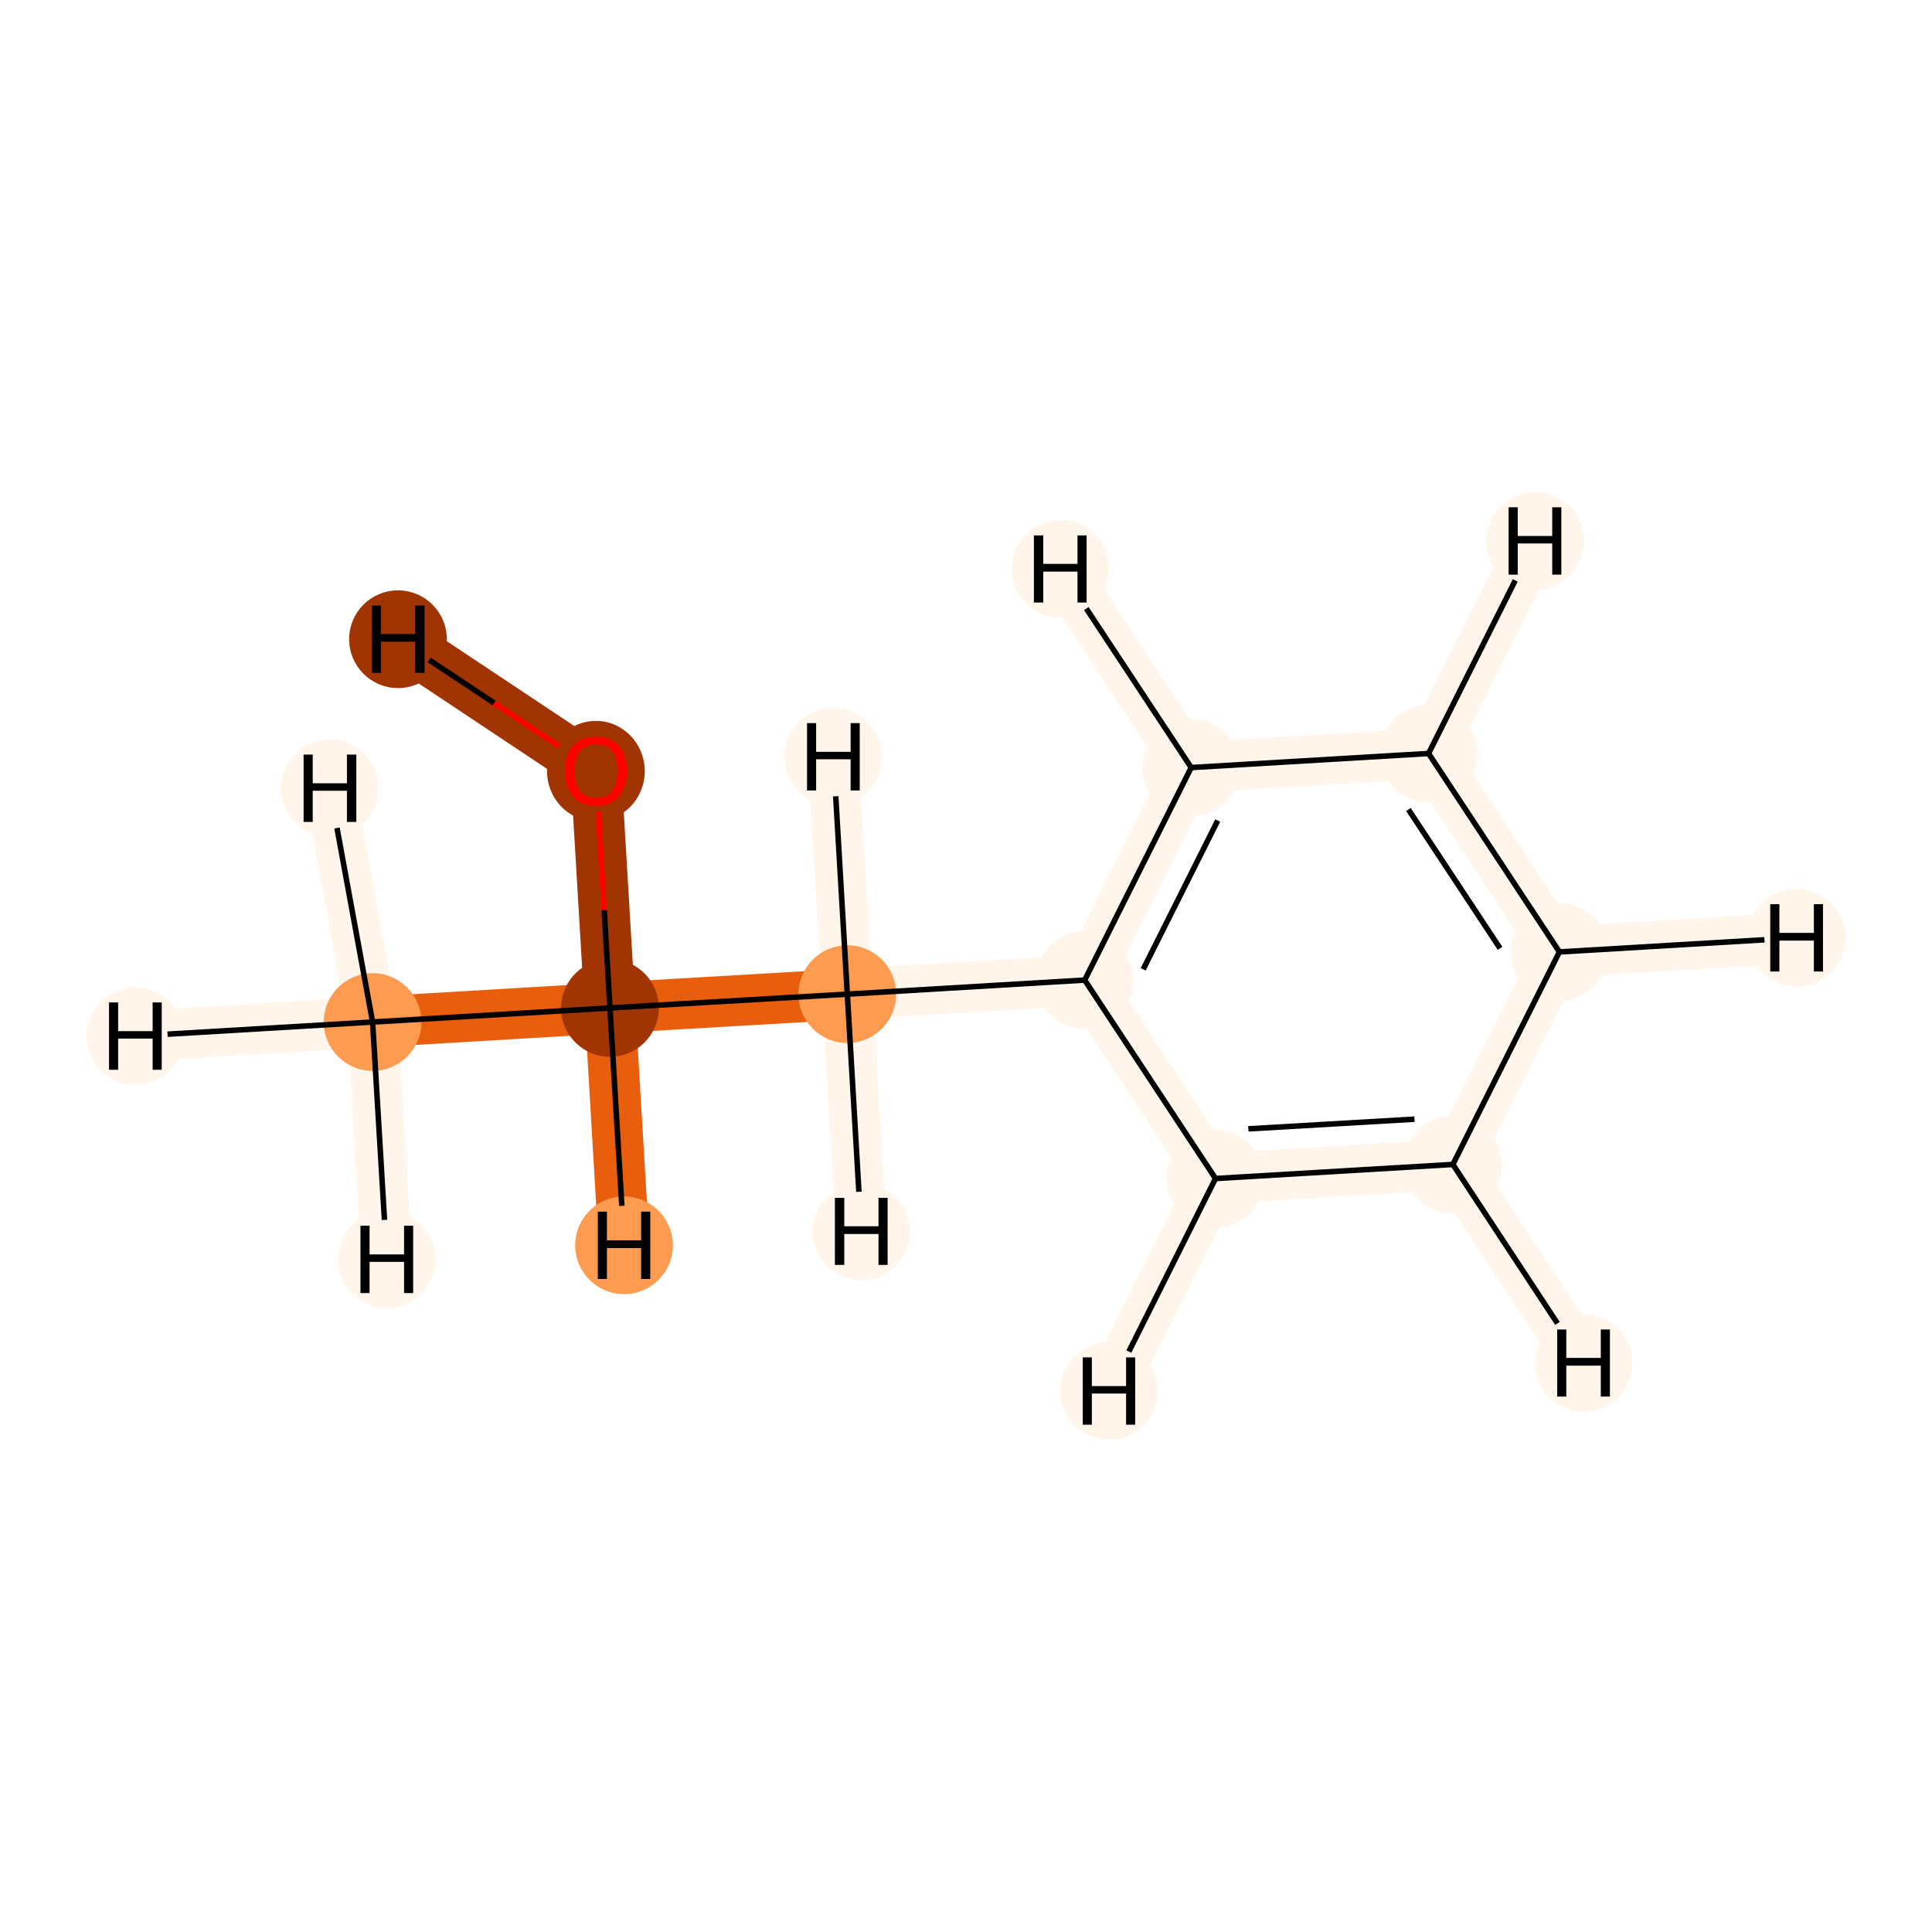 <?xml version='1.0' encoding='iso-8859-1'?>
<svg version='1.1' baseProfile='full'
              xmlns='http://www.w3.org/2000/svg'
                      xmlns:rdkit='http://www.rdkit.org/xml'
                      xmlns:xlink='http://www.w3.org/1999/xlink'
                  xml:space='preserve'
width='700px' height='700px' viewBox='0 0 700 700'>
<!-- END OF HEADER -->
<rect style='opacity:1.0;fill:#FFFFFF;stroke:none' width='700.0' height='700.0' x='0.0' y='0.0'> </rect>
<path d='M 135.0,370.3 L 221.0,365.2' style='fill:none;fill-rule:evenodd;stroke:#E95E0D;stroke-width:18.4px;stroke-linecap:butt;stroke-linejoin:miter;stroke-opacity:1' />
<path d='M 135.0,370.3 L 49.0,375.4' style='fill:none;fill-rule:evenodd;stroke:#FFF5EB;stroke-width:18.4px;stroke-linecap:butt;stroke-linejoin:miter;stroke-opacity:1' />
<path d='M 135.0,370.3 L 140.1,456.3' style='fill:none;fill-rule:evenodd;stroke:#FFF5EB;stroke-width:18.4px;stroke-linecap:butt;stroke-linejoin:miter;stroke-opacity:1' />
<path d='M 135.0,370.3 L 119.5,285.6' style='fill:none;fill-rule:evenodd;stroke:#FFF5EB;stroke-width:18.4px;stroke-linecap:butt;stroke-linejoin:miter;stroke-opacity:1' />
<path d='M 221.0,365.2 L 307.0,360.2' style='fill:none;fill-rule:evenodd;stroke:#E95E0D;stroke-width:18.4px;stroke-linecap:butt;stroke-linejoin:miter;stroke-opacity:1' />
<path d='M 221.0,365.2 L 215.9,279.3' style='fill:none;fill-rule:evenodd;stroke:#A13403;stroke-width:18.4px;stroke-linecap:butt;stroke-linejoin:miter;stroke-opacity:1' />
<path d='M 221.0,365.2 L 226.1,451.2' style='fill:none;fill-rule:evenodd;stroke:#E95E0D;stroke-width:18.4px;stroke-linecap:butt;stroke-linejoin:miter;stroke-opacity:1' />
<path d='M 307.0,360.2 L 393.0,355.1' style='fill:none;fill-rule:evenodd;stroke:#FFF5EB;stroke-width:18.4px;stroke-linecap:butt;stroke-linejoin:miter;stroke-opacity:1' />
<path d='M 307.0,360.2 L 301.9,274.2' style='fill:none;fill-rule:evenodd;stroke:#FFF5EB;stroke-width:18.4px;stroke-linecap:butt;stroke-linejoin:miter;stroke-opacity:1' />
<path d='M 307.0,360.2 L 312.1,446.2' style='fill:none;fill-rule:evenodd;stroke:#FFF5EB;stroke-width:18.4px;stroke-linecap:butt;stroke-linejoin:miter;stroke-opacity:1' />
<path d='M 393.0,355.1 L 431.6,278.1' style='fill:none;fill-rule:evenodd;stroke:#FFF5EB;stroke-width:18.4px;stroke-linecap:butt;stroke-linejoin:miter;stroke-opacity:1' />
<path d='M 393.0,355.1 L 440.4,427.0' style='fill:none;fill-rule:evenodd;stroke:#FFF5EB;stroke-width:18.4px;stroke-linecap:butt;stroke-linejoin:miter;stroke-opacity:1' />
<path d='M 431.6,278.1 L 517.6,273.0' style='fill:none;fill-rule:evenodd;stroke:#FFF5EB;stroke-width:18.4px;stroke-linecap:butt;stroke-linejoin:miter;stroke-opacity:1' />
<path d='M 431.6,278.1 L 384.2,206.1' style='fill:none;fill-rule:evenodd;stroke:#FFF5EB;stroke-width:18.4px;stroke-linecap:butt;stroke-linejoin:miter;stroke-opacity:1' />
<path d='M 517.6,273.0 L 565.0,344.9' style='fill:none;fill-rule:evenodd;stroke:#FFF5EB;stroke-width:18.4px;stroke-linecap:butt;stroke-linejoin:miter;stroke-opacity:1' />
<path d='M 517.6,273.0 L 556.2,196.0' style='fill:none;fill-rule:evenodd;stroke:#FFF5EB;stroke-width:18.4px;stroke-linecap:butt;stroke-linejoin:miter;stroke-opacity:1' />
<path d='M 565.0,344.9 L 526.4,421.9' style='fill:none;fill-rule:evenodd;stroke:#FFF5EB;stroke-width:18.4px;stroke-linecap:butt;stroke-linejoin:miter;stroke-opacity:1' />
<path d='M 565.0,344.9 L 651.0,339.8' style='fill:none;fill-rule:evenodd;stroke:#FFF5EB;stroke-width:18.4px;stroke-linecap:butt;stroke-linejoin:miter;stroke-opacity:1' />
<path d='M 526.4,421.9 L 440.4,427.0' style='fill:none;fill-rule:evenodd;stroke:#FFF5EB;stroke-width:18.4px;stroke-linecap:butt;stroke-linejoin:miter;stroke-opacity:1' />
<path d='M 526.4,421.9 L 573.8,493.9' style='fill:none;fill-rule:evenodd;stroke:#FFF5EB;stroke-width:18.4px;stroke-linecap:butt;stroke-linejoin:miter;stroke-opacity:1' />
<path d='M 440.4,427.0 L 401.8,504.0' style='fill:none;fill-rule:evenodd;stroke:#FFF5EB;stroke-width:18.4px;stroke-linecap:butt;stroke-linejoin:miter;stroke-opacity:1' />
<path d='M 215.9,279.3 L 144.2,231.6' style='fill:none;fill-rule:evenodd;stroke:#A13403;stroke-width:18.4px;stroke-linecap:butt;stroke-linejoin:miter;stroke-opacity:1' />
<ellipse cx='135.0' cy='370.3' rx='17.2' ry='17.2'  style='fill:#FD9C51;fill-rule:evenodd;stroke:#FD9C51;stroke-width:1.0px;stroke-linecap:butt;stroke-linejoin:miter;stroke-opacity:1' />
<ellipse cx='221.0' cy='365.2' rx='17.2' ry='17.2'  style='fill:#A13403;fill-rule:evenodd;stroke:#A13403;stroke-width:1.0px;stroke-linecap:butt;stroke-linejoin:miter;stroke-opacity:1' />
<ellipse cx='307.0' cy='360.2' rx='17.2' ry='17.2'  style='fill:#FD9C51;fill-rule:evenodd;stroke:#FD9C51;stroke-width:1.0px;stroke-linecap:butt;stroke-linejoin:miter;stroke-opacity:1' />
<ellipse cx='393.0' cy='355.1' rx='17.2' ry='17.2'  style='fill:#FFF5EB;fill-rule:evenodd;stroke:#FFF5EB;stroke-width:1.0px;stroke-linecap:butt;stroke-linejoin:miter;stroke-opacity:1' />
<ellipse cx='431.6' cy='278.1' rx='17.2' ry='17.2'  style='fill:#FFF5EB;fill-rule:evenodd;stroke:#FFF5EB;stroke-width:1.0px;stroke-linecap:butt;stroke-linejoin:miter;stroke-opacity:1' />
<ellipse cx='517.6' cy='273.0' rx='17.2' ry='17.2'  style='fill:#FFF5EB;fill-rule:evenodd;stroke:#FFF5EB;stroke-width:1.0px;stroke-linecap:butt;stroke-linejoin:miter;stroke-opacity:1' />
<ellipse cx='565.0' cy='344.9' rx='17.2' ry='17.2'  style='fill:#FFF5EB;fill-rule:evenodd;stroke:#FFF5EB;stroke-width:1.0px;stroke-linecap:butt;stroke-linejoin:miter;stroke-opacity:1' />
<ellipse cx='526.4' cy='421.9' rx='17.2' ry='17.2'  style='fill:#FFF5EB;fill-rule:evenodd;stroke:#FFF5EB;stroke-width:1.0px;stroke-linecap:butt;stroke-linejoin:miter;stroke-opacity:1' />
<ellipse cx='440.4' cy='427.0' rx='17.2' ry='17.2'  style='fill:#FFF5EB;fill-rule:evenodd;stroke:#FFF5EB;stroke-width:1.0px;stroke-linecap:butt;stroke-linejoin:miter;stroke-opacity:1' />
<ellipse cx='215.9' cy='279.4' rx='17.2' ry='17.7'  style='fill:#A13403;fill-rule:evenodd;stroke:#A13403;stroke-width:1.0px;stroke-linecap:butt;stroke-linejoin:miter;stroke-opacity:1' />
<ellipse cx='49.0' cy='375.4' rx='17.2' ry='17.2'  style='fill:#FFF5EB;fill-rule:evenodd;stroke:#FFF5EB;stroke-width:1.0px;stroke-linecap:butt;stroke-linejoin:miter;stroke-opacity:1' />
<ellipse cx='140.1' cy='456.3' rx='17.2' ry='17.2'  style='fill:#FFF5EB;fill-rule:evenodd;stroke:#FFF5EB;stroke-width:1.0px;stroke-linecap:butt;stroke-linejoin:miter;stroke-opacity:1' />
<ellipse cx='119.5' cy='285.6' rx='17.2' ry='17.2'  style='fill:#FFF5EB;fill-rule:evenodd;stroke:#FFF5EB;stroke-width:1.0px;stroke-linecap:butt;stroke-linejoin:miter;stroke-opacity:1' />
<ellipse cx='226.1' cy='451.2' rx='17.2' ry='17.2'  style='fill:#FD9C51;fill-rule:evenodd;stroke:#FD9C51;stroke-width:1.0px;stroke-linecap:butt;stroke-linejoin:miter;stroke-opacity:1' />
<ellipse cx='301.9' cy='274.2' rx='17.2' ry='17.2'  style='fill:#FFF5EB;fill-rule:evenodd;stroke:#FFF5EB;stroke-width:1.0px;stroke-linecap:butt;stroke-linejoin:miter;stroke-opacity:1' />
<ellipse cx='312.1' cy='446.2' rx='17.2' ry='17.2'  style='fill:#FFF5EB;fill-rule:evenodd;stroke:#FFF5EB;stroke-width:1.0px;stroke-linecap:butt;stroke-linejoin:miter;stroke-opacity:1' />
<ellipse cx='384.2' cy='206.1' rx='17.2' ry='17.2'  style='fill:#FFF5EB;fill-rule:evenodd;stroke:#FFF5EB;stroke-width:1.0px;stroke-linecap:butt;stroke-linejoin:miter;stroke-opacity:1' />
<ellipse cx='556.2' cy='196.0' rx='17.2' ry='17.2'  style='fill:#FFF5EB;fill-rule:evenodd;stroke:#FFF5EB;stroke-width:1.0px;stroke-linecap:butt;stroke-linejoin:miter;stroke-opacity:1' />
<ellipse cx='651.0' cy='339.8' rx='17.2' ry='17.2'  style='fill:#FFF5EB;fill-rule:evenodd;stroke:#FFF5EB;stroke-width:1.0px;stroke-linecap:butt;stroke-linejoin:miter;stroke-opacity:1' />
<ellipse cx='573.8' cy='493.9' rx='17.2' ry='17.2'  style='fill:#FFF5EB;fill-rule:evenodd;stroke:#FFF5EB;stroke-width:1.0px;stroke-linecap:butt;stroke-linejoin:miter;stroke-opacity:1' />
<ellipse cx='401.8' cy='504.0' rx='17.2' ry='17.2'  style='fill:#FFF5EB;fill-rule:evenodd;stroke:#FFF5EB;stroke-width:1.0px;stroke-linecap:butt;stroke-linejoin:miter;stroke-opacity:1' />
<ellipse cx='144.2' cy='231.6' rx='17.2' ry='17.2'  style='fill:#A13403;fill-rule:evenodd;stroke:#A13403;stroke-width:1.0px;stroke-linecap:butt;stroke-linejoin:miter;stroke-opacity:1' />
<path class='bond-0 atom-0 atom-1' d='M 135.0,370.3 L 221.0,365.2' style='fill:none;fill-rule:evenodd;stroke:#000000;stroke-width:2.0px;stroke-linecap:butt;stroke-linejoin:miter;stroke-opacity:1' />
<path class='bond-10 atom-0 atom-10' d='M 135.0,370.3 L 60.7,374.7' style='fill:none;fill-rule:evenodd;stroke:#000000;stroke-width:2.0px;stroke-linecap:butt;stroke-linejoin:miter;stroke-opacity:1' />
<path class='bond-11 atom-0 atom-11' d='M 135.0,370.3 L 139.3,442.0' style='fill:none;fill-rule:evenodd;stroke:#000000;stroke-width:2.0px;stroke-linecap:butt;stroke-linejoin:miter;stroke-opacity:1' />
<path class='bond-12 atom-0 atom-12' d='M 135.0,370.3 L 122.1,300.0' style='fill:none;fill-rule:evenodd;stroke:#000000;stroke-width:2.0px;stroke-linecap:butt;stroke-linejoin:miter;stroke-opacity:1' />
<path class='bond-1 atom-1 atom-2' d='M 221.0,365.2 L 307.0,360.2' style='fill:none;fill-rule:evenodd;stroke:#000000;stroke-width:2.0px;stroke-linecap:butt;stroke-linejoin:miter;stroke-opacity:1' />
<path class='bond-8 atom-1 atom-9' d='M 221.0,365.2 L 218.9,329.7' style='fill:none;fill-rule:evenodd;stroke:#000000;stroke-width:2.0px;stroke-linecap:butt;stroke-linejoin:miter;stroke-opacity:1' />
<path class='bond-8 atom-1 atom-9' d='M 218.9,329.7 L 216.8,294.1' style='fill:none;fill-rule:evenodd;stroke:#FF0000;stroke-width:2.0px;stroke-linecap:butt;stroke-linejoin:miter;stroke-opacity:1' />
<path class='bond-13 atom-1 atom-13' d='M 221.0,365.2 L 225.3,436.9' style='fill:none;fill-rule:evenodd;stroke:#000000;stroke-width:2.0px;stroke-linecap:butt;stroke-linejoin:miter;stroke-opacity:1' />
<path class='bond-2 atom-2 atom-3' d='M 307.0,360.2 L 393.0,355.1' style='fill:none;fill-rule:evenodd;stroke:#000000;stroke-width:2.0px;stroke-linecap:butt;stroke-linejoin:miter;stroke-opacity:1' />
<path class='bond-14 atom-2 atom-14' d='M 307.0,360.2 L 302.8,288.5' style='fill:none;fill-rule:evenodd;stroke:#000000;stroke-width:2.0px;stroke-linecap:butt;stroke-linejoin:miter;stroke-opacity:1' />
<path class='bond-15 atom-2 atom-15' d='M 307.0,360.2 L 311.2,431.8' style='fill:none;fill-rule:evenodd;stroke:#000000;stroke-width:2.0px;stroke-linecap:butt;stroke-linejoin:miter;stroke-opacity:1' />
<path class='bond-3 atom-3 atom-4' d='M 393.0,355.1 L 431.6,278.1' style='fill:none;fill-rule:evenodd;stroke:#000000;stroke-width:2.0px;stroke-linecap:butt;stroke-linejoin:miter;stroke-opacity:1' />
<path class='bond-3 atom-3 atom-4' d='M 414.2,351.2 L 441.2,297.3' style='fill:none;fill-rule:evenodd;stroke:#000000;stroke-width:2.0px;stroke-linecap:butt;stroke-linejoin:miter;stroke-opacity:1' />
<path class='bond-9 atom-8 atom-3' d='M 440.4,427.0 L 393.0,355.1' style='fill:none;fill-rule:evenodd;stroke:#000000;stroke-width:2.0px;stroke-linecap:butt;stroke-linejoin:miter;stroke-opacity:1' />
<path class='bond-4 atom-4 atom-5' d='M 431.6,278.1 L 517.6,273.0' style='fill:none;fill-rule:evenodd;stroke:#000000;stroke-width:2.0px;stroke-linecap:butt;stroke-linejoin:miter;stroke-opacity:1' />
<path class='bond-16 atom-4 atom-16' d='M 431.6,278.1 L 393.6,220.5' style='fill:none;fill-rule:evenodd;stroke:#000000;stroke-width:2.0px;stroke-linecap:butt;stroke-linejoin:miter;stroke-opacity:1' />
<path class='bond-5 atom-5 atom-6' d='M 517.6,273.0 L 565.0,344.9' style='fill:none;fill-rule:evenodd;stroke:#000000;stroke-width:2.0px;stroke-linecap:butt;stroke-linejoin:miter;stroke-opacity:1' />
<path class='bond-5 atom-5 atom-6' d='M 510.3,293.3 L 543.5,343.6' style='fill:none;fill-rule:evenodd;stroke:#000000;stroke-width:2.0px;stroke-linecap:butt;stroke-linejoin:miter;stroke-opacity:1' />
<path class='bond-17 atom-5 atom-17' d='M 517.6,273.0 L 549.0,210.3' style='fill:none;fill-rule:evenodd;stroke:#000000;stroke-width:2.0px;stroke-linecap:butt;stroke-linejoin:miter;stroke-opacity:1' />
<path class='bond-6 atom-6 atom-7' d='M 565.0,344.9 L 526.4,421.9' style='fill:none;fill-rule:evenodd;stroke:#000000;stroke-width:2.0px;stroke-linecap:butt;stroke-linejoin:miter;stroke-opacity:1' />
<path class='bond-18 atom-6 atom-18' d='M 565.0,344.9 L 639.3,340.5' style='fill:none;fill-rule:evenodd;stroke:#000000;stroke-width:2.0px;stroke-linecap:butt;stroke-linejoin:miter;stroke-opacity:1' />
<path class='bond-7 atom-7 atom-8' d='M 526.4,421.9 L 440.4,427.0' style='fill:none;fill-rule:evenodd;stroke:#000000;stroke-width:2.0px;stroke-linecap:butt;stroke-linejoin:miter;stroke-opacity:1' />
<path class='bond-7 atom-7 atom-8' d='M 512.5,405.5 L 452.3,409.0' style='fill:none;fill-rule:evenodd;stroke:#000000;stroke-width:2.0px;stroke-linecap:butt;stroke-linejoin:miter;stroke-opacity:1' />
<path class='bond-19 atom-7 atom-19' d='M 526.4,421.9 L 564.3,479.5' style='fill:none;fill-rule:evenodd;stroke:#000000;stroke-width:2.0px;stroke-linecap:butt;stroke-linejoin:miter;stroke-opacity:1' />
<path class='bond-20 atom-8 atom-20' d='M 440.4,427.0 L 409.0,489.7' style='fill:none;fill-rule:evenodd;stroke:#000000;stroke-width:2.0px;stroke-linecap:butt;stroke-linejoin:miter;stroke-opacity:1' />
<path class='bond-21 atom-9 atom-21' d='M 202.6,270.4 L 179.0,254.7' style='fill:none;fill-rule:evenodd;stroke:#FF0000;stroke-width:2.0px;stroke-linecap:butt;stroke-linejoin:miter;stroke-opacity:1' />
<path class='bond-21 atom-9 atom-21' d='M 179.0,254.7 L 155.5,239.1' style='fill:none;fill-rule:evenodd;stroke:#000000;stroke-width:2.0px;stroke-linecap:butt;stroke-linejoin:miter;stroke-opacity:1' />
<path  class='atom-9' d='M 204.7 279.3
Q 204.7 273.5, 207.6 270.2
Q 210.5 266.9, 215.9 266.9
Q 221.3 266.9, 224.2 270.2
Q 227.1 273.5, 227.1 279.3
Q 227.1 285.3, 224.2 288.6
Q 221.3 292.0, 215.9 292.0
Q 210.6 292.0, 207.6 288.6
Q 204.7 285.3, 204.7 279.3
M 215.9 289.2
Q 219.7 289.2, 221.7 286.7
Q 223.7 284.2, 223.7 279.3
Q 223.7 274.5, 221.7 272.1
Q 219.7 269.7, 215.9 269.7
Q 212.2 269.7, 210.2 272.1
Q 208.2 274.5, 208.2 279.3
Q 208.2 284.3, 210.2 286.7
Q 212.2 289.2, 215.9 289.2
' fill='#FF0000'/>
<path  class='atom-10' d='M 39.5 363.2
L 42.8 363.2
L 42.8 373.6
L 55.3 373.6
L 55.3 363.2
L 58.6 363.2
L 58.6 387.6
L 55.3 387.6
L 55.3 376.3
L 42.8 376.3
L 42.8 387.6
L 39.5 387.6
L 39.5 363.2
' fill='#000000'/>
<path  class='atom-11' d='M 130.6 444.1
L 133.9 444.1
L 133.9 454.5
L 146.4 454.5
L 146.4 444.1
L 149.7 444.1
L 149.7 468.5
L 146.4 468.5
L 146.4 457.2
L 133.9 457.2
L 133.9 468.5
L 130.6 468.5
L 130.6 444.1
' fill='#000000'/>
<path  class='atom-12' d='M 110.0 273.4
L 113.3 273.4
L 113.3 283.8
L 125.7 283.8
L 125.7 273.4
L 129.1 273.4
L 129.1 297.8
L 125.7 297.8
L 125.7 286.5
L 113.3 286.5
L 113.3 297.8
L 110.0 297.8
L 110.0 273.4
' fill='#000000'/>
<path  class='atom-13' d='M 216.6 439.0
L 219.9 439.0
L 219.9 449.4
L 232.3 449.4
L 232.3 439.0
L 235.6 439.0
L 235.6 463.4
L 232.3 463.4
L 232.3 452.2
L 219.9 452.2
L 219.9 463.4
L 216.6 463.4
L 216.6 439.0
' fill='#000000'/>
<path  class='atom-14' d='M 292.4 262.0
L 295.7 262.0
L 295.7 272.4
L 308.2 272.4
L 308.2 262.0
L 311.5 262.0
L 311.5 286.4
L 308.2 286.4
L 308.2 275.1
L 295.7 275.1
L 295.7 286.4
L 292.4 286.4
L 292.4 262.0
' fill='#000000'/>
<path  class='atom-15' d='M 302.5 434.0
L 305.9 434.0
L 305.9 444.3
L 318.3 444.3
L 318.3 434.0
L 321.6 434.0
L 321.6 458.3
L 318.3 458.3
L 318.3 447.1
L 305.9 447.1
L 305.9 458.3
L 302.5 458.3
L 302.5 434.0
' fill='#000000'/>
<path  class='atom-16' d='M 374.6 194.0
L 378.0 194.0
L 378.0 204.3
L 390.4 204.3
L 390.4 194.0
L 393.7 194.0
L 393.7 218.3
L 390.4 218.3
L 390.4 207.1
L 378.0 207.1
L 378.0 218.3
L 374.6 218.3
L 374.6 194.0
' fill='#000000'/>
<path  class='atom-17' d='M 546.6 183.8
L 549.9 183.8
L 549.9 194.2
L 562.4 194.2
L 562.4 183.8
L 565.7 183.8
L 565.7 208.2
L 562.4 208.2
L 562.4 196.9
L 549.9 196.9
L 549.9 208.2
L 546.6 208.2
L 546.6 183.8
' fill='#000000'/>
<path  class='atom-18' d='M 641.4 327.6
L 644.7 327.6
L 644.7 338.0
L 657.2 338.0
L 657.2 327.6
L 660.5 327.6
L 660.5 352.0
L 657.2 352.0
L 657.2 340.8
L 644.7 340.8
L 644.7 352.0
L 641.4 352.0
L 641.4 327.6
' fill='#000000'/>
<path  class='atom-19' d='M 564.2 481.7
L 567.5 481.7
L 567.5 492.0
L 580.0 492.0
L 580.0 481.7
L 583.3 481.7
L 583.3 506.0
L 580.0 506.0
L 580.0 494.8
L 567.5 494.8
L 567.5 506.0
L 564.2 506.0
L 564.2 481.7
' fill='#000000'/>
<path  class='atom-20' d='M 392.3 491.8
L 395.6 491.8
L 395.6 502.2
L 408.0 502.2
L 408.0 491.8
L 411.3 491.8
L 411.3 516.2
L 408.0 516.2
L 408.0 504.9
L 395.6 504.9
L 395.6 516.2
L 392.3 516.2
L 392.3 491.8
' fill='#000000'/>
<path  class='atom-21' d='M 134.7 219.4
L 138.0 219.4
L 138.0 229.7
L 150.4 229.7
L 150.4 219.4
L 153.8 219.4
L 153.8 243.8
L 150.4 243.8
L 150.4 232.5
L 138.0 232.5
L 138.0 243.8
L 134.7 243.8
L 134.7 219.4
' fill='#000000'/>
</svg>
